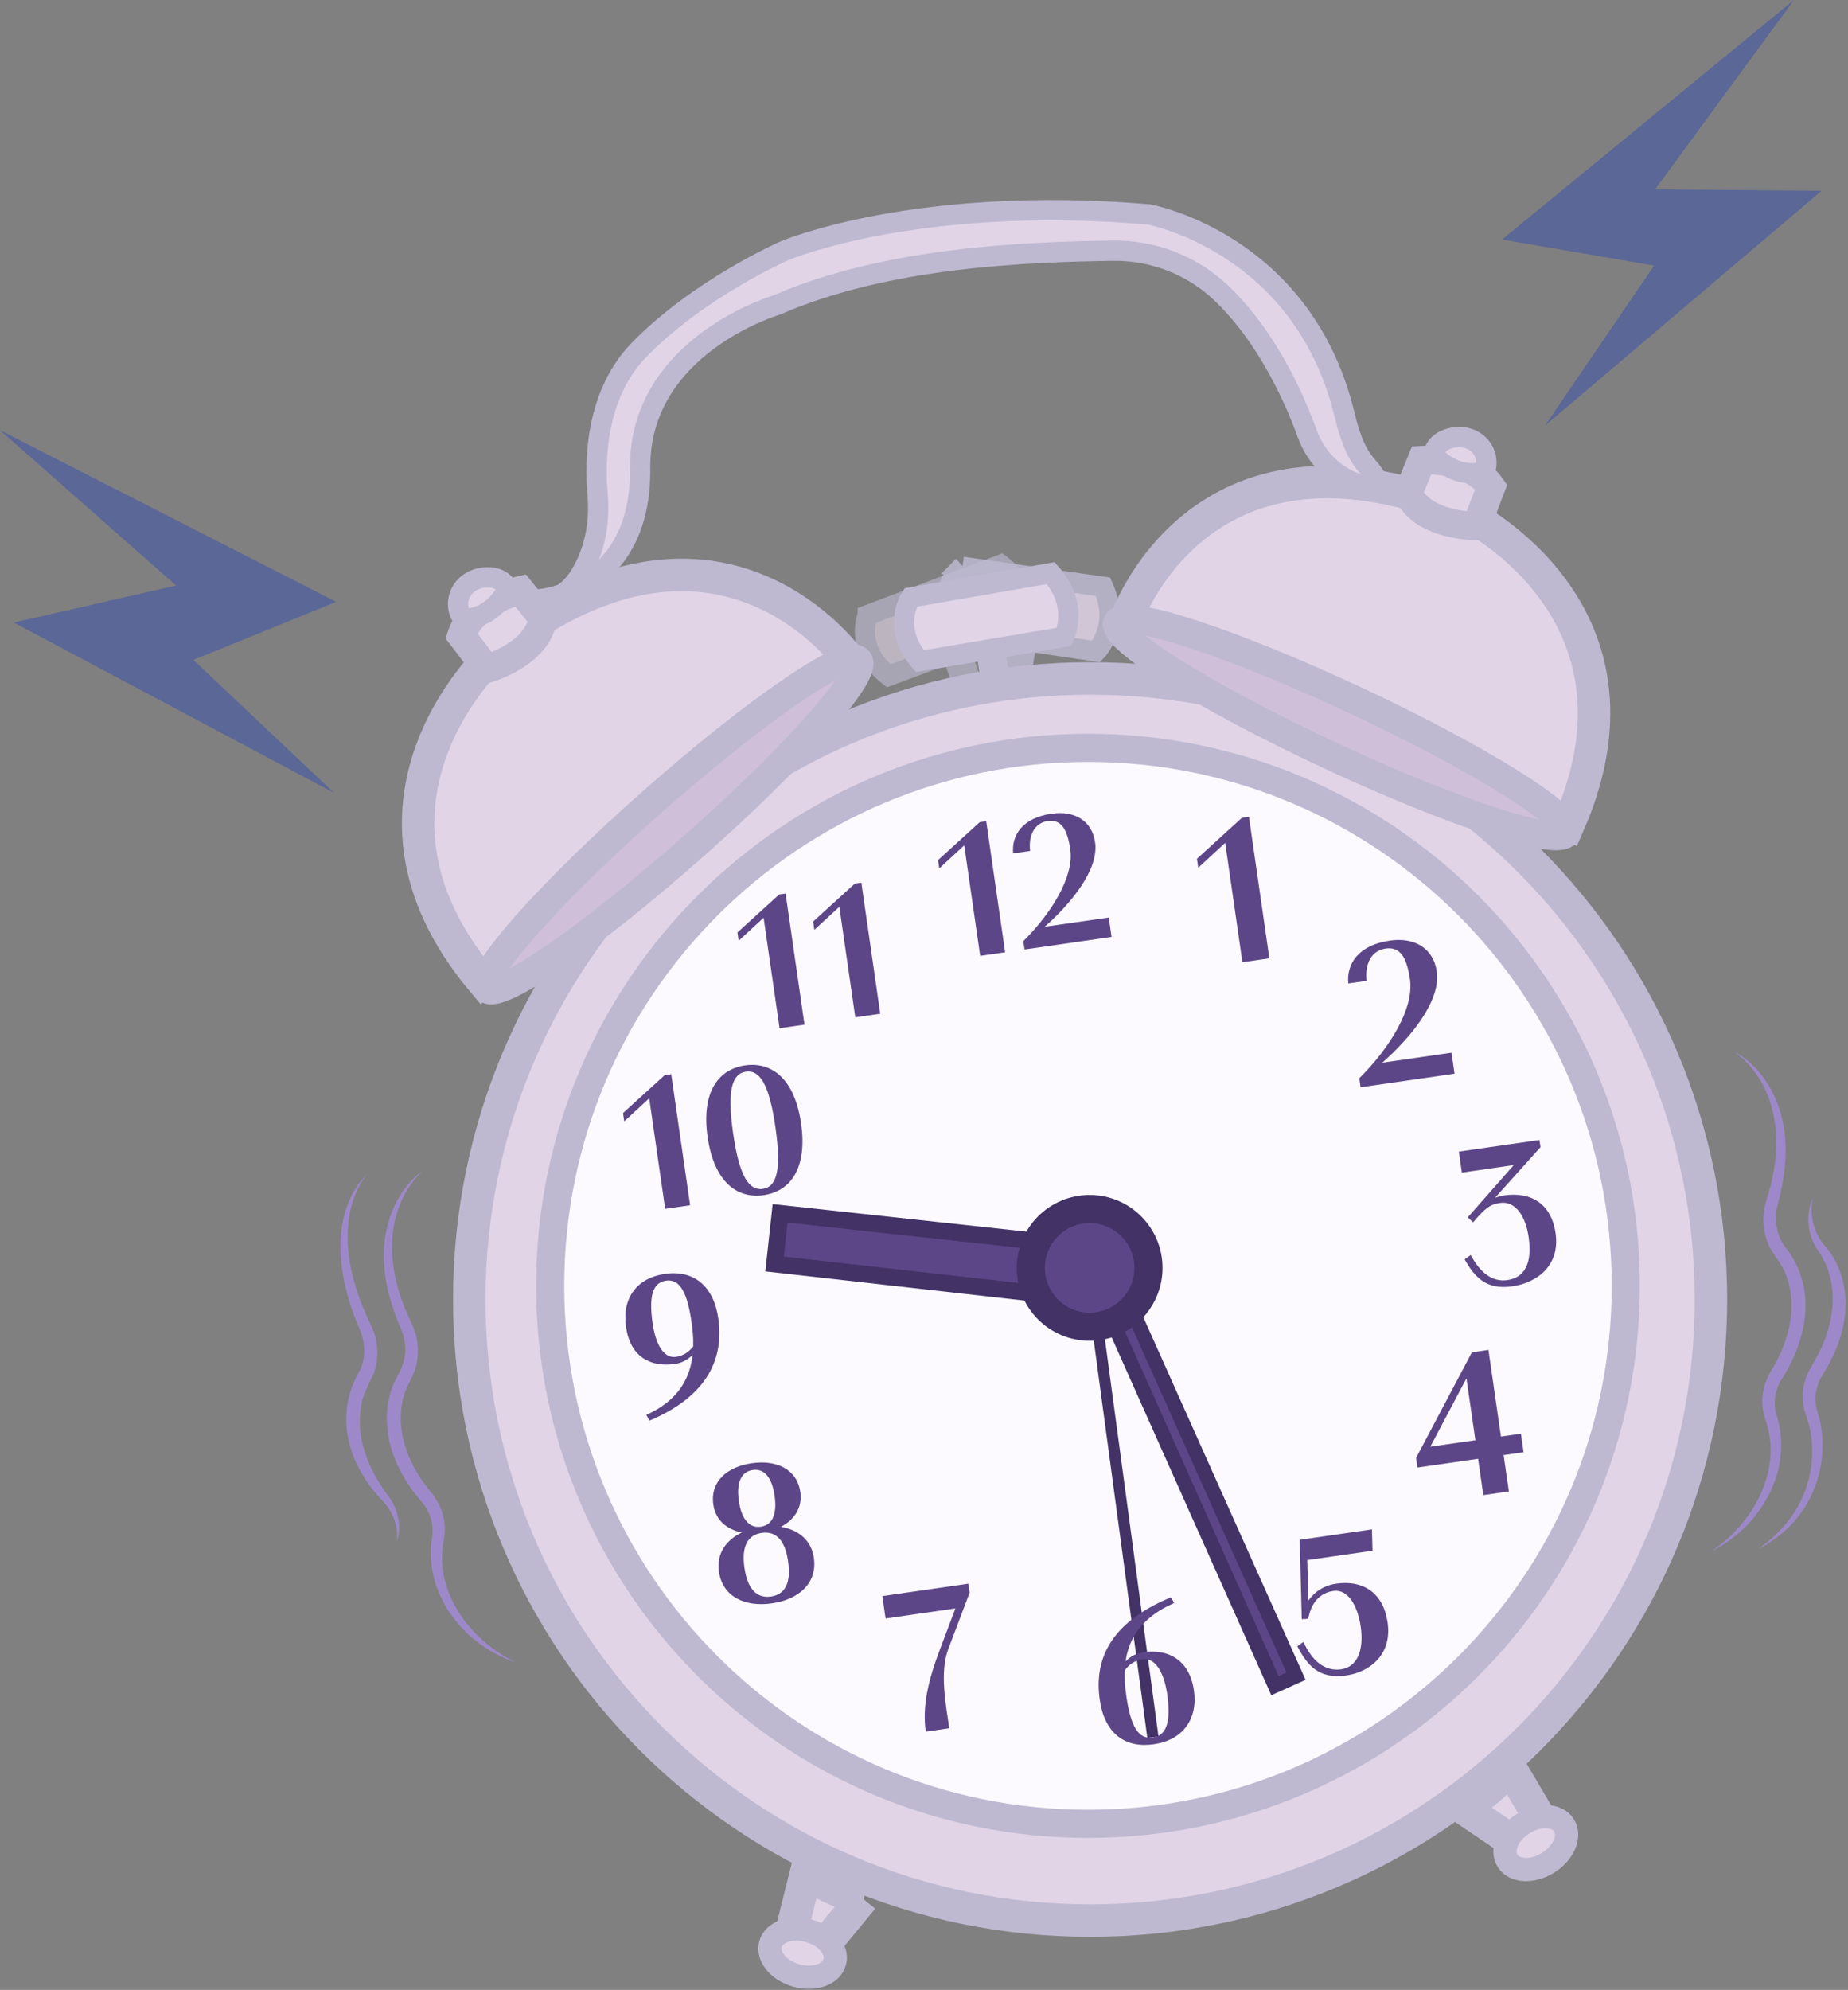 <svg width="262" height="282" viewBox="0 0 262 282" fill="none" xmlns="http://www.w3.org/2000/svg">
<rect x="0" y="0" width="262" height="282" fill="#808080" stroke="none"/>
<g clip-path="url(#clip0_838_2720)">
<path d="M154.551 272.182C203.161 272.182 242.567 232.776 242.567 184.166C242.567 135.555 203.161 96.149 154.551 96.149C105.94 96.149 66.534 135.555 66.534 184.166C66.534 232.776 105.94 272.182 154.551 272.182Z" fill="#E0D4E6" stroke="#BEB9D1" stroke-width="4.604" stroke-miterlimit="10"/>
<path d="M68.409 139.058L120.574 93.748C120.574 93.748 102.23 67.335 70.628 92.015C70.628 92.015 46.648 113.135 68.409 139.058Z" fill="#E0D4E6" stroke="#BEB9D1" stroke-width="4.604" stroke-miterlimit="10"/>
<path d="M98.182 120.057C112.724 107.21 123.239 95.353 121.668 93.574C120.096 91.796 107.034 100.769 92.492 113.616C77.95 126.464 67.435 138.321 69.006 140.1C70.578 141.878 83.64 132.905 98.182 120.057Z" fill="#CFBFD8" stroke="#BEB9D1" stroke-width="4.03" stroke-miterlimit="10"/>
<path d="M65.407 90.088L68.996 94.799C68.996 94.799 76.256 92.732 76.969 87.618L73.779 83.648C73.779 83.648 67.028 85.205 65.407 90.088Z" fill="#E0D4E6" stroke="#BEB9D1" stroke-width="4.026" stroke-miterlimit="10"/>
<path d="M65.646 87.726C65.646 87.726 64.339 86.121 65.275 84.09C65.857 82.827 67.119 82.023 68.497 81.856C69.692 81.712 71.158 81.895 71.986 83.325C71.986 83.325 70.285 87.638 65.646 87.726Z" fill="#E0D4E6" stroke="#BEB9D1" stroke-width="2.875" stroke-miterlimit="10"/>
<path d="M222.391 116.827L159.541 88.12C159.541 88.12 169.665 57.597 206.958 72.333C206.958 72.333 235.932 85.811 222.391 116.827Z" fill="#E0D4E6" stroke="#BEB9D1" stroke-width="4.604" stroke-miterlimit="10"/>
<path d="M222.097 117.974C223.101 115.824 209.662 107.425 192.08 99.215C174.498 91.005 159.431 86.093 158.427 88.243C157.422 90.394 170.862 98.793 188.444 107.003C206.026 115.212 221.093 120.125 222.097 117.974Z" fill="#CFBFD8" stroke="#BEB9D1" stroke-width="4.03" stroke-miterlimit="10"/>
<path d="M211.418 69.007L209.312 74.543C209.312 74.543 201.765 74.615 199.634 69.912L201.569 65.2C201.569 65.2 208.483 64.782 211.418 69.007Z" fill="#E0D4E6" stroke="#BEB9D1" stroke-width="4.026" stroke-miterlimit="10"/>
<path d="M210.519 66.813C210.519 66.813 211.319 64.901 209.845 63.221C208.929 62.173 207.492 61.759 206.122 61.99C204.939 62.193 203.581 62.783 203.19 64.384C203.19 64.384 206.042 68.04 210.515 66.813H210.519Z" fill="#E0D4E6" stroke="#BEB9D1" stroke-width="2.875" stroke-miterlimit="10"/>
<g opacity="0.63">
<path d="M123.029 87.164C123.029 87.164 121.026 91.931 126.008 95.779L145.423 88.55C145.423 88.55 146.825 83.803 141.871 80.039L123.029 87.16V87.164Z" fill="#E0D4E6" stroke="#BEB9D1" stroke-width="2.875" stroke-miterlimit="10"/>
<path d="M136.181 92.265L135.014 92.669L136.627 97.336L137.794 96.933L136.181 92.265Z" fill="#E0D4E6" stroke="#BEB9D1" stroke-width="2.875" stroke-miterlimit="10"/>
</g>
<g opacity="0.83">
<path d="M136.45 80.326C136.45 80.326 132.4 83.54 134.913 89.311L155.408 92.322C155.408 92.322 158.92 88.837 156.391 83.154L136.446 80.33L136.45 80.326Z" fill="#E0D4E6" stroke="#BEB9D1" stroke-width="2.875" stroke-miterlimit="10"/>
<path d="M144.306 90.921L143.474 95.788L144.691 95.996L145.523 91.129L144.306 90.921Z" fill="#E0D4E6" stroke="#BEB9D1" stroke-width="2.875" stroke-miterlimit="10"/>
</g>
<path d="M129.121 84.667C129.121 84.667 126.253 88.972 130.423 93.692L150.85 90.251C150.85 90.251 153.12 85.854 148.966 81.222L129.121 84.667Z" fill="#E0D4E6" stroke="#BEB9D1" stroke-width="2.875" stroke-miterlimit="10"/>
<path d="M141.087 92.141L139.865 92.317L140.571 97.205L141.793 97.028L141.087 92.141Z" fill="#E0D4E6" stroke="#BEB9D1" stroke-width="2.875" stroke-miterlimit="10"/>
<path d="M76.578 84.922C76.578 84.922 80.712 85.973 83.488 79.028C84.627 76.176 84.993 73.082 84.723 70.023C84.305 65.327 84.404 55.912 90.649 49.532C99.259 40.735 111.291 35.509 111.291 35.509C111.291 35.509 129.91 27.592 162.862 30.388C162.862 30.388 184.599 34.307 190.573 58.573C191.258 61.349 192.015 64.025 193.919 66.152C195.349 67.749 196.049 69.864 197.889 69.915C197.889 69.915 197.077 69.983 192.604 68.585C189.203 67.522 186.551 64.829 185.34 61.476C183.62 56.713 179.768 47.855 173.161 41.539C169.007 37.568 163.428 35.43 157.681 35.525C146.175 35.72 125.943 36.294 110.084 43.236C110.084 43.236 90.569 48.959 90.756 66.371C90.944 83.779 76.578 84.918 76.578 84.918V84.922Z" fill="#E0D4E6" stroke="#BEB9D1" stroke-width="2.875" stroke-miterlimit="10"/>
<path d="M207.376 256.168L214.461 260.959L218.217 257.51L214.119 250.544C214.119 250.544 210.626 254.535 207.376 256.168Z" fill="#E0D4E6" stroke="#BEB9D1" stroke-width="4.604" stroke-miterlimit="10"/>
<path d="M219.483 263.987C221.696 262.601 222.708 260.23 221.744 258.69C220.78 257.15 218.204 257.025 215.991 258.41C213.778 259.796 212.766 262.167 213.73 263.707C214.694 265.247 217.27 265.372 219.483 263.987Z" fill="#E0D4E6" stroke="#BEB9D1" stroke-width="3.29" stroke-miterlimit="10"/>
<path d="M122.302 269.032L116.862 275.631L112.286 273.385L114.246 265.547C114.246 265.547 118.726 268.387 122.306 269.032H122.302Z" fill="#E0D4E6" stroke="#BEB9D1" stroke-width="4.604" stroke-miterlimit="10"/>
<path d="M118.343 278.068C118.832 276.318 117.19 274.33 114.676 273.627C112.161 272.924 109.727 273.772 109.237 275.522C108.748 277.272 110.39 279.26 112.904 279.963C115.419 280.666 117.854 279.818 118.343 278.068Z" fill="#E0D4E6" stroke="#BEB9D1" stroke-width="3.29" stroke-miterlimit="10"/>
<path d="M154.248 258.47C196.356 258.47 230.491 224.334 230.491 182.226C230.491 140.118 196.356 105.982 154.248 105.982C112.139 105.982 78.004 140.118 78.004 182.226C78.004 224.334 112.139 258.47 154.248 258.47Z" fill="#FCFAFF" stroke="#BEB9D1" stroke-width="3.987" stroke-miterlimit="10"/>
<path d="M109.817 179.128L110.598 171.955L148.529 176.069L147.732 183.397L109.817 179.128Z" fill="#5D4687" stroke="#423266" stroke-width="2.382" stroke-miterlimit="10"/>
<path d="M154.766 180.649L157.685 179.339L183.743 237.549L180.76 238.887L154.766 180.649Z" fill="#5D4687" stroke="#423266" stroke-width="2.051" stroke-miterlimit="10"/>
<path d="M154.483 179.681L163.456 246.199" stroke="#423266" stroke-width="1.593" stroke-miterlimit="10"/>
<path d="M154.483 188.021C159.089 188.021 162.823 184.287 162.823 179.681C162.823 175.075 159.089 171.341 154.483 171.341C149.877 171.341 146.144 175.075 146.144 179.681C146.144 184.287 149.877 188.021 154.483 188.021Z" fill="#5D4687" stroke="#423266" stroke-width="3.987" stroke-miterlimit="10"/>
<path d="M176.076 115.899L177.068 115.756L179.964 135.812L176.144 136.362L173.703 119.448L169.879 122.972L169.696 121.698L176.076 115.895V115.899Z" fill="#5D4687"/>
<path d="M205.787 149.19L206.217 152.161L192.895 154.085L192.712 152.81C196.981 148.584 200.498 142.937 199.9 138.807C199.454 135.725 198.53 134.124 196.439 134.426C194.4 134.721 193.468 136.645 193.751 139.002L191.15 139.377C190.896 136.613 192.532 133.952 197.057 133.295C200.565 132.789 203.222 134.398 203.696 137.68C204.305 141.894 199.916 147.119 195.973 150.604L205.791 149.186L205.787 149.19Z" fill="#5D4687"/>
<path d="M220.542 174.766C221.192 179.263 218.057 181.768 214.381 182.298C210.677 182.831 209.048 180.959 207.651 178.474L208.515 177.861C209.825 180.326 211.554 181.724 213.704 181.413C216.11 181.067 217.269 179.107 216.723 175.32C216.301 172.405 214.879 170.158 212.673 170.477C211.175 170.692 210.482 171.313 208.853 173.221L208.089 172.524L214.612 165.112L207.256 166.176L206.826 163.205L218.256 161.556L218.404 162.575L211.96 169.744C212.37 169.597 212.816 169.477 213.27 169.41C216.974 168.876 219.925 170.501 220.542 174.77V174.766Z" fill="#5D4687"/>
<path d="M215.625 203.171L216.003 205.803L213.176 206.213L213.92 211.363L210.3 211.885L209.555 206.735L200.957 207.978L200.762 206.62L208.679 191.645L211.025 191.306L212.797 203.585L215.625 203.175V203.171ZM202.781 205.027L209.173 204.103L207.907 195.333L202.781 205.027Z" fill="#5D4687"/>
<path d="M196.73 229.954C197.379 234.45 194.245 236.955 190.852 237.445C187.004 237.999 185.332 236.019 183.93 233.303L184.794 232.69C186.013 235.342 187.769 236.908 190.174 236.561C192.297 236.254 193.424 234.072 192.911 230.508C192.48 227.536 191.098 225.167 189.035 225.465C187.255 225.724 185.905 226.987 185.475 229.416L184.559 229.464L184.264 218.217L194.504 216.74L194.591 219.758L185.34 221.093L185.503 226.816C186.439 225.497 187.793 224.665 189.434 224.43C193.082 223.904 196.093 225.549 196.73 229.962V229.954Z" fill="#5D4687"/>
<path d="M138.905 116.516L139.821 116.385L142.502 134.956L138.965 135.465L136.703 119.802L133.162 123.067L132.991 121.889L138.901 116.516H138.905Z" fill="#5D4687"/>
<path d="M157.194 130.025L157.592 132.777L145.254 134.557L145.082 133.379C149.037 129.464 152.291 124.234 151.741 120.411C151.331 117.556 150.475 116.074 148.535 116.357C146.652 116.628 145.783 118.412 146.046 120.594L143.637 120.941C143.402 118.38 144.915 115.915 149.109 115.313C152.359 114.843 154.82 116.333 155.258 119.372C155.824 123.275 151.761 128.113 148.109 131.339L157.198 130.029L157.194 130.025Z" fill="#5D4687"/>
<path d="M169.27 239.556C169.859 243.63 167.689 246.601 163.587 247.191C159.513 247.78 156.613 245.685 155.92 240.906C155.104 235.247 157.314 229.962 166.008 226.37L166.47 227.17C161.882 229.189 160.054 232.14 159.58 235.442C160.233 234.769 161.09 234.299 162.137 234.148C165.674 233.638 168.653 235.287 169.27 239.556ZM165.483 240.106C165.048 237.107 163.834 234.885 161.994 235.151C160.863 235.315 160.078 235.892 159.473 236.701C159.413 237.891 159.505 239.122 159.684 240.369C160.269 244.415 161.301 246.574 163.447 246.235C165.455 245.944 166.02 243.869 165.479 240.11L165.483 240.106Z" fill="#5D4687"/>
<path d="M125.095 226.194L137.286 224.434L137.469 225.709L134.438 233.714C133.183 237.015 134.127 241.759 134.585 244.925L131.248 245.407C130.762 242.041 131.475 238.385 133.323 233.586L135.454 227.939L125.553 229.369L125.095 226.198V226.194Z" fill="#5D4687"/>
<path d="M115.385 220.762C115.906 224.382 113.234 226.672 109.443 227.222C105.651 227.772 102.441 226.326 101.919 222.706C101.549 220.133 103.003 218.217 105.165 217.182C103.082 216.759 101.453 215.465 101.131 213.231C100.661 209.977 103.07 207.87 106.579 207.364C110.088 206.859 112.995 208.201 113.465 211.451C113.788 213.685 112.589 215.389 110.713 216.381C113.079 216.763 115.014 218.185 115.389 220.762H115.385ZM107.877 216.357C109.574 216.11 110.179 214.493 109.817 211.976C109.455 209.459 108.415 208.077 106.718 208.324C105.022 208.571 104.389 210.192 104.751 212.709C105.113 215.226 106.181 216.604 107.877 216.357ZM111.737 221.288C111.298 218.261 110.012 216.947 108.005 217.233C105.998 217.52 105.105 219.153 105.544 222.18C105.982 225.207 107.3 226.545 109.307 226.258C111.314 225.971 112.175 224.315 111.737 221.288Z" fill="#5D4687"/>
<path d="M101.836 186.834C102.633 192.35 100.498 197.77 92.091 201.323L91.629 200.522C96.129 198.487 97.818 195.385 98.196 192.007C97.543 192.68 96.687 193.15 95.695 193.294C92.242 193.792 89.374 192.33 88.757 188.057C88.168 183.982 90.267 181.111 94.285 180.529C98.303 179.948 101.167 182.194 101.836 186.83V186.834ZM98.28 190.813C98.32 189.681 98.208 188.515 98.045 187.38C97.479 183.477 96.515 181.19 94.424 181.493C92.501 181.772 91.979 183.751 92.521 187.515C92.955 190.514 94.086 192.545 95.838 192.29C96.886 192.139 97.67 191.593 98.28 190.813Z" fill="#5D4687"/>
<path d="M110.463 126.772L111.379 126.64L114.059 145.211L110.523 145.721L108.261 130.057L104.72 133.323L104.549 132.144L110.459 126.772H110.463Z" fill="#5D4687"/>
<path d="M121.2 125.222L122.116 125.091L124.797 143.662L121.26 144.172L118.998 128.508L115.457 131.774L115.286 130.595L121.196 125.222H121.2Z" fill="#5D4687"/>
<path d="M94.245 152.364L95.161 152.233L97.842 170.804L94.305 171.314L92.043 155.65L88.502 158.916L88.331 157.737L94.241 152.364H94.245Z" fill="#5D4687"/>
<path d="M100.323 161.138C99.403 154.774 101.852 151.532 105.624 150.986C109.395 150.441 112.661 152.858 113.577 159.222C114.497 165.587 112.048 168.828 108.276 169.374C104.505 169.92 101.239 167.502 100.323 161.138ZM109.937 159.748C109.045 153.567 107.691 151.596 105.751 151.874C103.812 152.153 103.047 154.431 103.939 160.612C104.831 166.793 106.213 168.761 108.149 168.482C110.088 168.203 110.829 165.929 109.937 159.748Z" fill="#5D4687"/>
<path d="M59.848 165.977C54.376 171.373 54.762 179.51 57.697 186.093C58.02 186.842 58.362 187.483 58.705 188.371C59.334 190.068 59.426 191.967 58.948 193.736C58.53 195.317 57.458 196.619 57.136 198.24C56.032 202.8 57.884 207.452 60.772 211.068C61.951 212.414 62.859 214.079 63.018 215.887C63.126 216.775 63.034 217.695 62.855 218.567C61.616 225.844 66.798 232.582 73.19 235.609C66.857 233.574 61.489 227.763 61.098 220.905C61.019 219.858 61.098 218.755 61.286 217.703C61.449 216.461 61.214 215.174 60.628 214.067C60.298 213.406 59.776 212.821 59.29 212.255C58.223 210.937 57.271 209.507 56.522 207.958C54.981 204.851 54.364 201.179 55.256 197.766C55.614 196.054 56.61 194.803 57.16 193.222C57.578 191.848 57.554 190.327 57.084 188.941C56.825 188.196 56.455 187.443 56.184 186.702C55.308 184.365 54.635 181.863 54.467 179.362C54.069 174.416 55.782 169.011 59.848 165.973V165.977Z" fill="#9D89C9"/>
<path d="M52.076 166.335C49.201 169.947 48.866 174.926 49.667 179.311C50.105 181.525 50.774 183.692 51.67 185.767C52.084 186.834 52.65 187.742 53.084 189.016C53.685 190.848 53.645 192.907 52.948 194.723C52.224 196.352 51.419 197.611 51.18 199.363C50.431 203.72 52.212 208.105 54.776 211.646C56.298 213.438 57.047 216.114 56.286 218.38C56.485 216.047 55.565 213.948 53.908 212.351C49.157 207.169 47.337 200.331 51.128 194.015C51.929 192.059 51.742 189.924 50.834 188.005C47.95 181.286 46.465 172.062 52.076 166.339V166.335Z" fill="#9D89C9"/>
<path d="M245.865 149.026C250.326 151.456 252.787 156.558 253.102 161.512C253.293 164.013 252.986 166.582 252.453 169.019C252.289 169.792 252.03 170.588 251.883 171.361C251.616 172.799 251.811 174.304 252.421 175.607C252.735 176.308 253.217 176.885 253.667 177.502C254.185 178.231 254.607 179.016 254.95 179.832C257.208 185.141 255.447 191.171 252.401 195.763C251.612 197.165 251.393 198.877 251.831 200.426C252.162 201.438 252.401 202.521 252.472 203.569C253.07 210.411 248.585 216.935 242.607 219.85C248.498 215.943 252.664 208.531 250.401 201.506C250.099 200.661 249.876 199.773 249.856 198.877C249.756 197.061 250.413 195.289 251.389 193.783C253.731 189.789 254.902 184.922 253.157 180.565C252.604 179.008 251.361 177.869 250.72 176.367C249.991 174.683 249.812 172.791 250.194 171.023C250.409 170.095 250.652 169.41 250.867 168.625C252.831 161.691 252.05 153.579 245.865 149.022V149.026Z" fill="#9D89C9"/>
<path d="M256.976 169.836C256.518 172.397 257.211 174.926 258.867 176.734C260.249 178.351 261.11 180.382 261.464 182.473C262.073 186.085 261.157 189.769 259.485 192.951C259.102 193.72 258.624 194.445 258.19 195.182C257.593 196.265 257.314 197.519 257.418 198.758C257.501 199.869 257.999 200.917 258.146 202.016C258.979 206.683 257.681 211.729 254.606 215.33C253.1 217.118 251.221 218.536 249.186 219.579C251.065 218.277 252.734 216.704 254.02 214.88C256.864 210.865 257.744 205.437 256.119 200.789C255.904 200.2 255.725 199.582 255.641 198.957C255.422 197.36 255.725 195.691 256.474 194.262C257.45 192.597 258.409 190.88 258.991 189.036C260.19 185.488 260.213 181.449 258.33 178.148C258.143 177.789 257.884 177.435 257.665 177.096C256.243 174.978 255.984 172.142 256.972 169.832L256.976 169.836Z" fill="#9D89C9"/>
<path d="M0 60.966L47.664 85.296L27.409 93.513L47.358 112.362L1.959 88.224L24.963 82.982L0 60.966Z" fill="#5A6797"/>
<path d="M254.336 0L212.96 33.944L234.506 37.644L219.041 60.317L258.243 27.046L234.649 26.835L254.336 0Z" fill="#5A6797"/>
</g>
<defs>
<clipPath id="clip0_838_2720">
<rect width="261.652" height="281.852" fill="white"/>
</clipPath>
</defs>
</svg>
